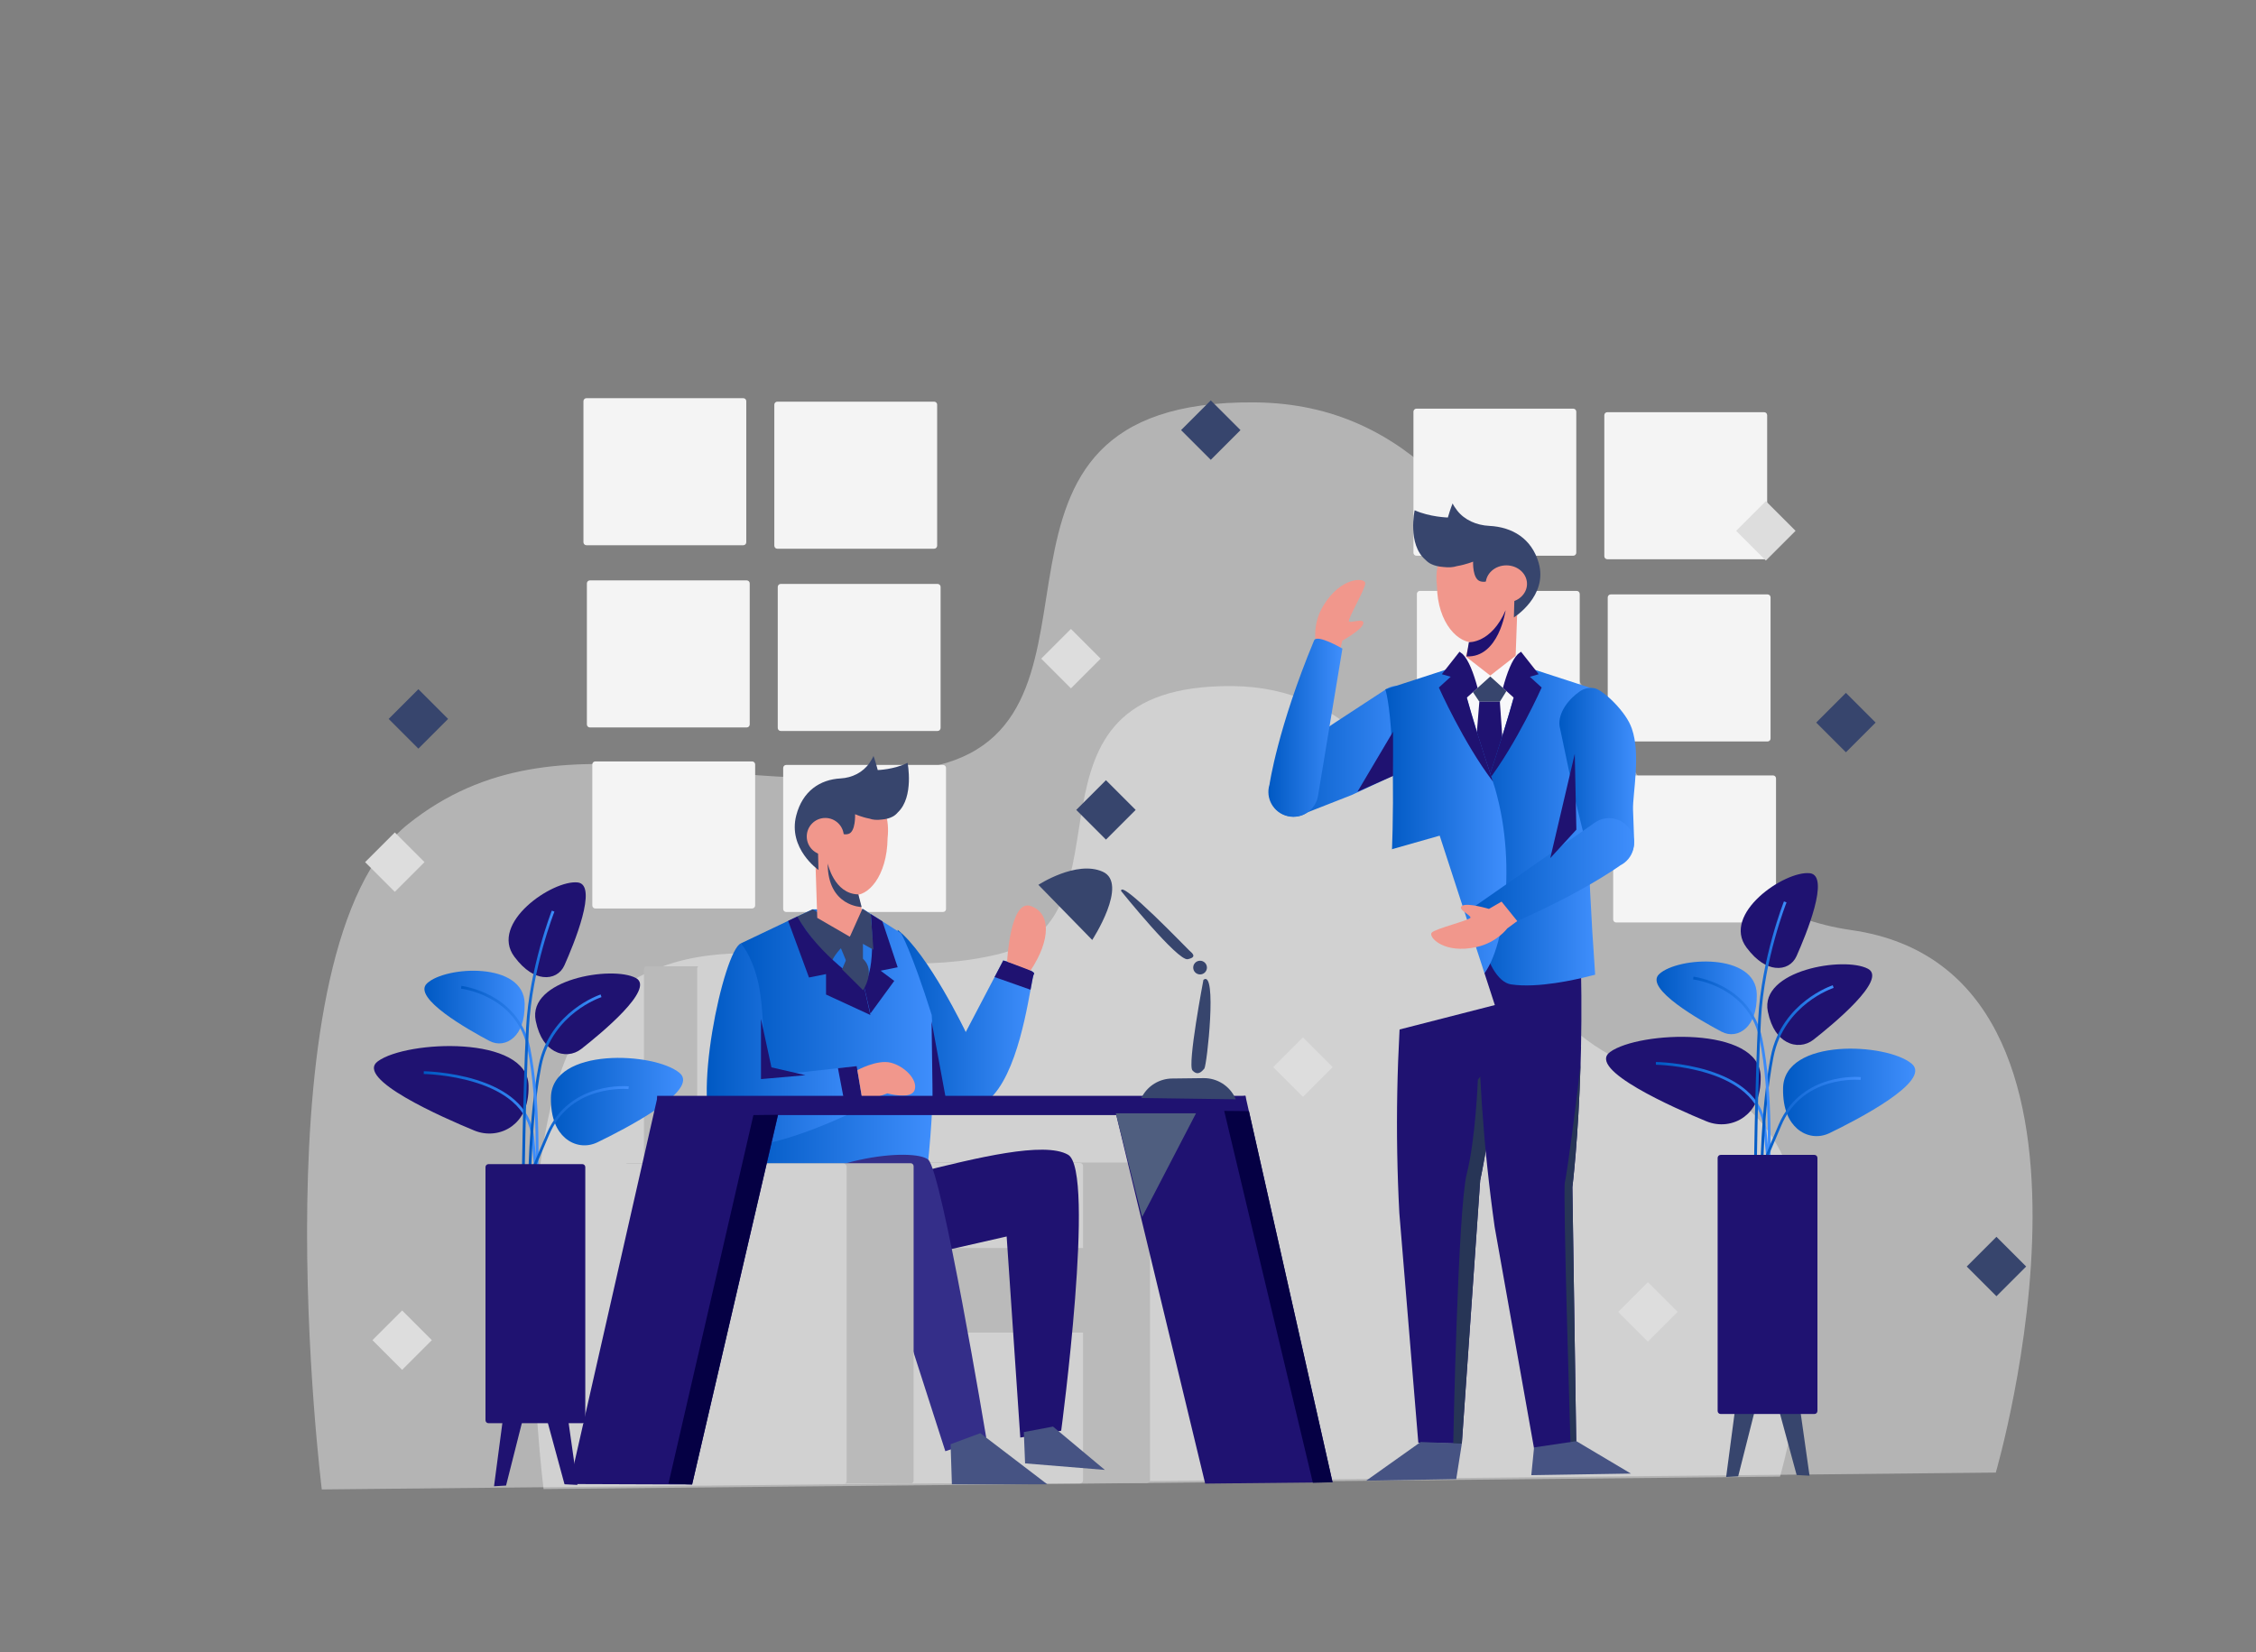 <?xml version="1.0" encoding="utf-8"?>
<!-- Generator: Adobe Illustrator 24.3.0, SVG Export Plug-In . SVG Version: 6.00 Build 0)  -->
<svg version="1.1" id="Layer_1" xmlns="http://www.w3.org/2000/svg" xmlns:xlink="http://www.w3.org/1999/xlink" x="0px" y="0px"
	 viewBox="0 0 8192 6000" style="enable-background:new 0 0 8192 6000;" xml:space="preserve">
<rect x="0" y="0" width="8192" height="6000" fill="#808080" stroke="none"/>
<style type="text/css">
	.st0{opacity:0.45;}
	.st1{fill:#F4F4F4;}
	.st2{fill:#F1978C;}
	.st3{fill:#37456D;}
	.st4{fill:#1F1271;}
	.st5{fill:#273556;}
	.st6{fill:url(#SVGID_1_);}
	.st7{fill:url(#SVGID_2_);}
	.st8{fill:#F8F8FA;}
	.st9{fill:url(#SVGID_3_);}
	.st10{fill:url(#SVGID_4_);}
	.st11{fill:url(#SVGID_5_);}
	.st12{fill:url(#SVGID_6_);}
	.st13{fill:#465383;}
	.st14{fill:#D1D1D1;}
	.st15{fill:#BABABA;}
	.st16{fill:url(#SVGID_7_);}
	.st17{fill:url(#SVGID_8_);}
	.st18{fill:url(#SVGID_9_);}
	.st19{fill:#342E89;}
	.st20{fill:url(#SVGID_10_);}
	.st21{fill:url(#SVGID_11_);}
	.st22{fill:url(#SVGID_12_);}
	.st23{fill:url(#SVGID_13_);}
	.st24{fill:url(#SVGID_14_);}
	.st25{fill:url(#SVGID_15_);}
	.st26{fill:url(#SVGID_16_);}
	.st27{fill:#4F5E7F;}
	.st28{fill:#050044;}
	.st29{fill:url(#SVGID_17_);}
	.st30{fill:url(#SVGID_18_);}
	.st31{fill:url(#SVGID_19_);}
	.st32{fill:url(#SVGID_20_);}
	.st33{fill:url(#SVGID_21_);}
	.st34{fill:url(#SVGID_22_);}
	.st35{fill:url(#SVGID_23_);}
	.st36{fill:#DDDDDD;}
	.st37{fill:#3F8EFC;}
	.st38{fill:#0059C3;}
</style>
<g class="st0">
	<path class="st1" d="M1168.5,5409.4l6078.6-61.2c0,0,531-1819.4-524.7-1970.3S5701.8,1472.1,4557.2,1461.4
		c-1144.5-10.7-440,1145.2-1153.4,1318.2s-1362.7-232.9-1921.5,213.1S1168.5,5409.4,1168.5,5409.4z"/>
</g>
<g class="st0">
	<path class="st1" d="M1973.7,5408l4489.9-45.1c0,0,392.2-1343.9-387.6-1455.4c-779.9-111.4-753.8-1407.7-1599.3-1415.7
		c-845.4-7.9-324.9,846-852,973.7s-1006.5-172-1419.3,157.4S1973.7,5408,1973.7,5408z"/>
</g>
<g>
	<g>
		<path class="st1" d="M2731.2,3299.5h-569.5c-6,0-10.9-4.9-10.9-10.9v-512.3c0-6,4.9-10.9,10.9-10.9h569.5c6,0,10.9,4.9,10.9,10.9
			v512.3C2742.1,3294.5,2737.2,3299.5,2731.2,3299.5z"/>
	</g>
	<g>
		<path class="st1" d="M2711.5,2642h-569.5c-6,0-10.9-4.9-10.9-10.9v-512.3c0-6,4.9-10.9,10.9-10.9h569.5c6,0,10.9,4.9,10.9,10.9
			v512.3C2722.4,2637.1,2717.5,2642,2711.5,2642z"/>
	</g>
	<g>
		<path class="st1" d="M2699,1980.2h-569.5c-6,0-10.9-4.9-10.9-10.9V1457c0-6,4.9-10.9,10.9-10.9H2699c6,0,10.9,4.9,10.9,10.9v512.3
			C2709.9,1975.3,2705,1980.2,2699,1980.2z"/>
	</g>
	<g>
		<path class="st1" d="M3424.3,3312.2h-569.5c-6,0-10.9-4.9-10.9-10.9V2789c0-6,4.9-10.9,10.9-10.9h569.5c6,0,10.9,4.9,10.9,10.9
			v512.3C3435.2,3307.3,3430.3,3312.2,3424.3,3312.2z"/>
	</g>
	<g>
		<path class="st1" d="M3404.6,2654.8h-569.5c-6,0-10.9-4.9-10.9-10.9v-512.3c0-6,4.9-10.9,10.9-10.9h569.5c6,0,10.9,4.9,10.9,10.9
			v512.3C3415.5,2649.8,3410.6,2654.8,3404.6,2654.8z"/>
	</g>
	<g>
		<path class="st1" d="M3392,1992.9h-569.4c-6,0-10.9-4.9-10.9-10.9v-512.3c0-6,4.9-10.9,10.9-10.9h569.5c6,0,10.9,4.9,10.9,10.9
			V1982C3403,1988,3398,1992.9,3392,1992.9z"/>
	</g>
</g>
<g>
	<g>
		<path class="st1" d="M5745,3337.6h-569.5c-6,0-10.9-4.9-10.9-10.9v-512.3c0-6,4.9-10.9,10.9-10.9H5745c6,0,10.9,4.9,10.9,10.9
			v512.3C5756,3332.7,5751.1,3337.6,5745,3337.6z"/>
	</g>
	<g>
		<path class="st1" d="M5725.4,2680.1h-569.5c-6,0-10.9-4.9-10.9-10.9V2157c0-6,4.9-10.9,10.9-10.9h569.5c6,0,10.9,4.9,10.9,10.9
			v512.3C5736.3,2675.2,5731.4,2680.1,5725.4,2680.1z"/>
	</g>
	<g>
		<path class="st1" d="M5712.9,2018.3h-569.5c-6,0-10.9-4.9-10.9-10.9v-512.3c0-6,4.9-10.9,10.9-10.9h569.5c6,0,10.9,4.9,10.9,10.9
			v512.3C5723.8,2013.4,5718.9,2018.3,5712.9,2018.3z"/>
	</g>
	<g>
		<path class="st1" d="M6438.2,3350.3h-569.5c-6,0-10.9-4.9-10.9-10.9v-512.3c0-6,4.9-10.9,10.9-10.9h569.5c6,0,10.9,4.9,10.9,10.9
			v512.3C6449.1,3345.4,6444.2,3350.3,6438.2,3350.3z"/>
	</g>
	<g>
		<path class="st1" d="M6418.4,2692.9h-569.5c-6,0-10.9-4.9-10.9-10.9v-512.3c0-6,4.9-10.9,10.9-10.9h569.5c6,0,10.9,4.9,10.9,10.9
			V2682C6429.4,2688,6424.4,2692.9,6418.4,2692.9z"/>
	</g>
	<g>
		<path class="st1" d="M6406,2031.1h-569.5c-6,0-10.9-4.9-10.9-10.9v-512.3c0-6,4.9-10.9,10.9-10.9H6406c6,0,10.9,4.9,10.9,10.9
			v512.3C6416.9,2026.2,6412,2031.1,6406,2031.1z"/>
	</g>
</g>
<g>
	<g>
		<g>
			<polygon class="st2" points="5509.3,2224.5 5502.4,2416.4 5371.4,2484.5 5298.7,2447.3 5316.2,2410.2 5357.6,2249.2 			"/>
		</g>
		<g>
			<path class="st2" d="M5217.8,2127.1c2,138.4,80.2,214.3,141,205.7c101.7-14.2,185.1-176.2,185.1-176.2
				c30.9-23.1,30.5-185.9-100.7-217.6C5312.1,1907.2,5200.2,1985.6,5217.8,2127.1z"/>
		</g>
		<g>
			<path class="st3" d="M5136.9,1853.2c55.2,24.8,120.6,26.3,120.6,26.3c10.3-35.6,17.3-51.1,17.3-51.1c3.3,7.5,9.3,16.3,16.3,25.5
				c26.5,34.4,70.2,53.7,116.7,56c83.4,4.1,153.7,45.6,179.4,134.2c34.9,120.4-90,198.3-90,198.3l2.3-82.1l-74.4-66
				c0,0-20.2,25.4-49.6,17c-29.4-8.4-26.4-71.5-26.4-71.5s-25.8,10.6-59,16.3c-12.4,4.1-28.7,5.6-49.9,3.1c-0.5-0.1-0.8-0.2-1.2-0.2
				c-14.6-1.1-28.9-4.2-42-10.4c-8.1-3.8-15.1-9.3-21.2-15.7C5110,1976.6,5136.9,1853.2,5136.9,1853.2z"/>
		</g>
		<g>
			<ellipse class="st2" cx="5469.9" cy="2120.6" rx="75" ry="67.3"/>
		</g>
		<g>
			<g>
				<path class="st4" d="M5481.6,3399.5c-9.3,181.8-25.4,346-42.4,482.3c-30.8,249-64.3,405.1-64.3,405.1l-66.7,956.2l-158-3.2
					l-68.9-834c-15.6-294.2-9.8-589.4,16.5-882.6l13.2-149.8L5481.6,3399.5z"/>
			</g>
			<g>
				<path class="st5" d="M5439.1,3881.7c-30.8,249-64.3,405.1-64.3,405.1l-66.7,956.2H5277c0,0,16.7-852.8,49.1-979.9
					c32.3-127.1,40.3-341.4,40.3-341.4S5405.6,3861.4,5439.1,3881.7z"/>
			</g>
			<g>
				<path class="st4" d="M5741.1,3796.5c-0.4,2-0.4,3.6,0,5.9v1c-0.6,19.4-1,38.1-1.6,56.5c-7.9,275.3-29.9,451.9-29.9,451.9
					l14.7,970.3l-17.4,1.6l-135-15.1l-144.5-812.6c-41.1-292-61.4-586.3-60.8-880.9v-150.5l371.5-6.3
					C5743,3555.4,5743.4,3683.2,5741.1,3796.5z"/>
			</g>
			<g>
				<path class="st5" d="M5739.5,3859.9c-7.9,275.3-29.9,451.9-29.9,451.9l14.7,970.3l-17.4,1.6l-2.9-1.6c0,0-29.8-958.7-21.5-989
					C5689.3,4268.2,5726.7,3989.7,5739.5,3859.9z"/>
			</g>
			<g>
				<path class="st2" d="M4861.3,2378l13-51.2c0,0,70.8-39,76-61.8s-45.2-1-51.8-8.1s60.9-119.6,59.1-139.4
					c-1.8-19.8-87.7-24.1-152.5,82.5c-38.5,63.4-28.1,124.4-28.1,124.4l-6.2,45L4861.3,2378z"/>
			</g>
			<g>
				
					<linearGradient id="SVGID_1_" gradientUnits="userSpaceOnUse" x1="4755.716" y1="3541.087" x2="5352.266" y2="3541.087" gradientTransform="matrix(0.91 0 0 -0.91 281.543 5951.52)">
					<stop  offset="4.019915e-03" style="stop-color:#0059C3"/>
					<stop  offset="1" style="stop-color:#3F8EFC"/>
				</linearGradient>
				<path class="st6" d="M5130.1,2783.6L4909.2,2887l-162.8,63.9c-14.7,10.2-32.2,15.1-49,15.1c-7.2,0-14.7-1-21.7-2.9
					c-18.4-4.6-35.5-15.1-47.6-31.2c-25.9-34.1-23.3-81.8,6.3-112.7l78.8-82.5c41.4-43.3,87.7-81.8,138-114.6l183.3-119.9
					c11.8-7.9,25.6-11.5,39-11.5c13.1,0,26.3,3.3,37.8,10.5c15.7,9.8,27.3,25.3,31.9,43.3c1.6,6.6,2.9,13.5,3.9,20.7
					C5153.6,2609.6,5162.3,2756.1,5130.1,2783.6z"/>
			</g>
			<g>
				
					<linearGradient id="SVGID_2_" gradientUnits="userSpaceOnUse" x1="4750.783" y1="3634.635" x2="5046.087" y2="3634.635" gradientTransform="matrix(0.91 0 0 -0.91 281.543 5951.52)">
					<stop  offset="4.019915e-03" style="stop-color:#0059C3"/>
					<stop  offset="1" style="stop-color:#3F8EFC"/>
				</linearGradient>
				<path class="st7" d="M4675.7,2964.2L4675.7,2964.2c-51.2-12-81.4-64.8-65.8-115c0,0,29.3-204.5,161.8-523.1
					c10.3-24.7,102.9,29.5,102.9,29.5l-88.7,535.2C4777.2,2942.6,4726.7,2976.2,4675.7,2964.2z"/>
			</g>
			<g>
				<rect x="5214.5" y="2480.4" class="st8" width="402.7" height="989.5"/>
			</g>
			<g>
				<polygon class="st3" points="5358.9,2457.7 5459.1,2457.7 5470.2,2509.8 5446.3,2548.5 5371.8,2548.5 5348.5,2513.6 				"/>
			</g>
			<g>
				<polygon class="st4" points="5371.8,2548.5 5310,3308.4 5402,3398.8 5500,3312.8 5446.3,2548.5 				"/>
			</g>
			<g>
				<path class="st8" d="M5413.4,2455.1l-48.1,43.4l-39.1,35.2l-16.8,14.8c0,0-16-74.1-17.1-129.4c-1.1-22.9,0.7-42.3,7.5-52.2
					l11.6,8.8L5413.4,2455.1z"/>
			</g>
			<g>
				
					<linearGradient id="SVGID_3_" gradientUnits="userSpaceOnUse" x1="5571.125" y1="3244.358" x2="6054.388" y2="3244.358" gradientTransform="matrix(0.91 0 0 -0.91 281.543 5951.52)">
					<stop  offset="4.019915e-03" style="stop-color:#0059C3"/>
					<stop  offset="1" style="stop-color:#3F8EFC"/>
				</linearGradient>
				<path class="st9" d="M5792.4,3540c0,0-6.9,2-18.8,4.6c-50,13.1-190.5,45.3-286.4,30.6c-24.7-3.6-47-24.3-66.4-57.4
					c-3.3-5.6-6.3-11.8-9.6-18.4c-66-136.6-86-430.6-9.6-660.8c45.3-135.6,75.9-236.2,94.9-304.8c22.3-79.2,30.2-116,30.2-116
					l3.6,1.3l44.7,14.1l217.1,70.6c0,0-14.7,39.4-23,179.3C5761.2,2831.2,5760.3,3092.7,5792.4,3540z"/>
			</g>
			<g>
				<path class="st8" d="M5409.5,2455.1l48.1,43.4l39.1,35.2l16.7,14.8c0,0,16-74.1,17.1-129.4c1.1-22.9-0.7-42.3-7.5-52.2
					l-11.6,8.8L5409.5,2455.1z"/>
			</g>
			<g>
				<path class="st4" d="M5598.1,2497l-42.9-39.1l32-9.2l-11.9-15.5l-52.2-66.3l-11.6,8.8c-21.2,21.1-39.1,67.4-54.1,122.7
					l39.1,35.2c-19,68.4-49.6,168.9-94.7,304.7C5508.3,2698.8,5598.1,2497,5598.1,2497z"/>
			</g>
			<g>
				
					<linearGradient id="SVGID_4_" gradientUnits="userSpaceOnUse" x1="5217.288" y1="3244.588" x2="5700.427" y2="3244.588" gradientTransform="matrix(0.91 0 0 -0.91 281.543 5951.52)">
					<stop  offset="4.019915e-03" style="stop-color:#0059C3"/>
					<stop  offset="1" style="stop-color:#3F8EFC"/>
				</linearGradient>
				<path class="st10" d="M5344.1,3572.8c-2.6,1.3-5.6,2-8.6,2.3c-118.6,18-305.1-35.1-305.1-35.1c62.7-868.8,0-1036.3,0-1036.3
					l217.1-70.6l44.7-14.1l3.6-1.3c0,0,7.9,36.8,30.2,116c19,68.6,49.6,169.1,94.9,304.8c5.9,17.4,11.2,35.1,15.7,53.2
					c-0.4,0.4-0.4,0.4,0,0.4C5512.2,3181.3,5450.8,3539.7,5344.1,3572.8z"/>
			</g>
			<g>
				<path class="st4" d="M5224.8,2497l42.9-39.1l-32-9.2l11.9-15.5l52.2-66.3l11.6,8.8c21.2,21.1,39.1,67.4,54.1,122.7l-39.1,35.2
					c19,68.4,49.6,168.9,94.7,304.7C5314.6,2698.8,5224.8,2497,5224.8,2497z"/>
			</g>
			<g>
				
					<linearGradient id="SVGID_5_" gradientUnits="userSpaceOnUse" x1="5911.706" y1="3438.986" x2="6217.806" y2="3438.986" gradientTransform="matrix(0.91 0 0 -0.91 281.543 5951.52)">
					<stop  offset="4.019915e-03" style="stop-color:#0059C3"/>
					<stop  offset="1" style="stop-color:#3F8EFC"/>
				</linearGradient>
				<path class="st11" d="M5842,2533.1c27.5,24.5,56.9,58.5,73.6,90.1c3.6,7.2,7.1,14.7,9.9,22.9c33.2,94.1,2.7,238.6,4.4,294
					l4.1,114c0.1,1.8,0,3.5-0.2,5.1c-0.6,40.8-29.8,75.5-70.1,83.2c-27.9,5.6-55.1-2.8-74.7-20.3c-12.7-11.4-22-26.7-26.6-44.2
					l-45.8-186.7l-53.4-253.8c-6.6-48.5,33.3-99.2,74-126.7c15.5-10.5,34-14.6,52.6-11.2C5801.8,2501.7,5821.1,2514.6,5842,2533.1z"
					/>
			</g>
			<g>
				
					<linearGradient id="SVGID_6_" gradientUnits="userSpaceOnUse" x1="5563.988" y1="3042.509" x2="6209.624" y2="3042.509" gradientTransform="matrix(0.91 0 0 -0.91 281.543 5951.52)">
					<stop  offset="4.019915e-03" style="stop-color:#0059C3"/>
					<stop  offset="1" style="stop-color:#3F8EFC"/>
				</linearGradient>
				<path class="st12" d="M5920.5,3015.3c27.4,45,10.4,103.4-36.4,127.3c0,0-166.5,122-487.3,249.6c-9.2,3.6-18.8-8.4-26.7-25
					c-13.9-28.3-24.1-69.3-24.1-69.3l445.1-310.2c40.7-28.5,96.7-18.4,125.1,21.3C5917.8,3010.7,5919.4,3012.9,5920.5,3015.3z"/>
			</g>
		</g>
		<g>
			<polygon class="st4" points="5058.4,2657.4 5058.4,2818 4929.2,2875.5 			"/>
		</g>
		<g>
			<polygon class="st4" points="5718.3,2737.8 5724.1,3013.2 5629.4,3116.5 			"/>
		</g>
		<g>
			<path class="st4" d="M5333.8,2332.4c0,0,81.7,4.3,133.4-116.2c0,0-24.4,173.4-142,167.7L5333.8,2332.4z"/>
		</g>
		<g>
			<polygon class="st13" points="5158.8,5237.1 4960.8,5377.7 5287.9,5371.9 5308.2,5243.2 			"/>
		</g>
		<g>
			<polygon class="st13" points="5570.5,5256.8 5560.5,5357.6 5922.1,5351.8 5724.1,5234.1 			"/>
		</g>
	</g>
	<g>
		<polygon class="st14" points="5227.8,3035 5428.1,3650.2 5056.1,3745.6 4874.9,3135.1 		"/>
	</g>
	<g>
		<path class="st2" d="M5452.5,3274.5l-45.8,26.5c0,0-77.3-23.5-97.3-11.3s30.9,33,30.3,42.7c-0.5,9.6-128.1,40-141,55
			c-12.9,15,44,79.6,165.5,51.5c72.2-16.7,108.8-66.8,108.8-66.8l36.5-26.9L5452.5,3274.5z"/>
	</g>
</g>
<g>
	<g>
		<path class="st15" d="M4165,5385.9H3137.7c-6,0-10.9-4.9-10.9-10.9V4233.2c0-6,4.9-10.9,10.9-10.9H4165c6,0,10.9,4.9,10.9,10.9
			V5375C4175.9,5381,4171,5385.9,4165,5385.9z"/>
	</g>
	<g>
		<path class="st14" d="M3921.8,5387.4H2894.5c-6,0-10.9-4.9-10.9-10.9V4234.7c0-6,4.9-10.9,10.9-10.9h1027.3
			c6,0,10.9,4.9,10.9,10.9v1141.8C3932.7,5382.5,3927.8,5387.4,3921.8,5387.4z"/>
	</g>
	<g>
		<path class="st15" d="M3951.5,4839.8H2856.4c-6,0-10.9-4.9-10.9-10.9v-285.6c0-6,4.9-10.9,10.9-10.9h1095.1
			c6,0,10.9,4.9,10.9,10.9v285.6C3962.4,4834.9,3957.5,4839.8,3951.5,4839.8z"/>
	</g>
	<g>
		<path class="st15" d="M3265.5,4583.9h-916.2c-6,0-10.9-4.9-10.9-10.9V3520.3c0-6,4.9-10.9,10.9-10.9h916.3c6,0,10.9,4.9,10.9,10.9
			V4573C3276.4,4579,3271.5,4583.9,3265.5,4583.9z"/>
	</g>
	<g>
		<path class="st14" d="M3227.6,4581.5h-685.1c-6,0-10.9-4.9-10.9-10.9V3517.9c0-6,4.9-10.9,10.9-10.9h685.1c6,0,10.9,4.9,10.9,10.9
			v1052.7C3238.5,4576.6,3233.6,4581.5,3227.6,4581.5z"/>
	</g>
	<g>
		<g>
			<g>
				<path class="st4" d="M3341.3,4256.1c202.7-50.1,450.3-111.9,536.9-62.4c101.4,57.9-24.8,1002.5-24.8,1002.5l-148.5,24.8
					l-49.5-730.3l-272.2,61.9L3341.3,4256.1z"/>
			</g>
			<g>
				
					<linearGradient id="SVGID_7_" gradientUnits="userSpaceOnUse" x1="3271.487" y1="2470.199" x2="3816.444" y2="2470.199" gradientTransform="matrix(0.91 0 0 -0.91 281.543 5951.52)">
					<stop  offset="4.019915e-03" style="stop-color:#0059C3"/>
					<stop  offset="1" style="stop-color:#3F8EFC"/>
				</linearGradient>
				<path class="st16" d="M3754.5,3537.8c-2.6,2.6-6.5,24.1-12.4,56.8c-21.7,119.1-71.6,387-198.1,425.9
					c-160.9,49.5-222.8-123.8-222.8-123.8l-61.9-519.8c111.4,86.7,247.6,371.3,247.6,371.3l104.6-199.6l31.6-60.3
					C3643.2,3488.2,3766.9,3525.4,3754.5,3537.8z"/>
			</g>
			<g>
				
					<linearGradient id="SVGID_8_" gradientUnits="userSpaceOnUse" x1="2646.087" y1="2305.137" x2="3414.01" y2="2305.137" gradientTransform="matrix(0.91 0 0 -0.91 281.543 5951.52)">
					<stop  offset="4.019915e-03" style="stop-color:#0059C3"/>
					<stop  offset="1" style="stop-color:#3F8EFC"/>
				</linearGradient>
				<path class="st17" d="M3346.1,4404.1h-606.5c0-86.7,24.8-222.8,24.8-482.7s-74.3-495.1-74.3-495.1l171.8-81.8l33.4-15.9l54.7-26
					h185.7l136.2,86.7c0,0,37.1,61.9,111.4,297C3408,4045.2,3346.1,4404.1,3346.1,4404.1z"/>
			</g>
			<g>
				
					<linearGradient id="SVGID_9_" gradientUnits="userSpaceOnUse" x1="2510.139" y1="2369.537" x2="3135.587" y2="2369.537" gradientTransform="matrix(0.91 0 0 -0.91 281.543 5951.52)">
					<stop  offset="4.019915e-03" style="stop-color:#0059C3"/>
					<stop  offset="1" style="stop-color:#3F8EFC"/>
				</linearGradient>
				<path class="st18" d="M3135.6,4020.5c0,0-23.4,12-60.5,29.1c-122.7,56.4-395.7,167.8-471.7,82.3
					c-99-111.4,24.8-680.8,86.7-705.5c0,0,37.1,37.1,61.9,136.2s24.8,346.5,24.8,346.5l266.1-29.6l68.1-7.6L3135.6,4020.5z"/>
			</g>
			<g>
				<path class="st4" d="M3754.5,3537.8c-2.6,2.6-6.5,24.1-12.4,56.8l-130.6-46.1l31.6-60.3
					C3643.2,3488.2,3766.9,3525.4,3754.5,3537.8z"/>
			</g>
			<g>
				<path class="st4" d="M3135.6,4020.5c0,0-23.4,12-60.5,29.1l-32.3-170l68.1-7.6L3135.6,4020.5z"/>
			</g>
			<g>
				<path class="st2" d="M3113.3,3886.6c0,0,71.8-39.5,121.3-27.1c49.5,12.4,99,61.9,86.7,99c-12.4,37.1-99,12.4-99,12.4l-89.4,32.8
					L3113.3,3886.6z"/>
			</g>
			<g>
				<path class="st2" d="M3657.1,3492.6c0,0,10.7-227.1,85-202.3c74.3,24.8,74.3,122.4,0,234.5L3657.1,3492.6z"/>
			</g>
			<g>
				<path class="st3" d="M2951.6,3302.6l153.6,99c0,0-64,37.1-89.6,99l-124.1-170.1L2951.6,3302.6z"/>
			</g>
			<g>
				<path class="st4" d="M2999.5,3612v-74.3l-61.9,12.4l-75.7-205.6l33.4-15.9c77.6,141.6,240.4,246.3,240.4,246.3l24.8,111.4
					L2999.5,3612z"/>
			</g>
			<g>
				<path class="st4" d="M3161.7,3319.7c0,0,22.6,206.5-26,255.2l24.8,106.2l86.7-118.6l-49.5-37.1l61.9-12.4l-55.5-166.9
					L3161.7,3319.7z"/>
			</g>
			<g>
				<path class="st3" d="M3084.2,3405l-35,28.5l25,60.4l59.3-9.9v-73.4C3133.6,3410.8,3103.9,3395.1,3084.2,3405z"/>
			</g>
			<g>
				<path class="st3" d="M3071.9,3487.2l-14.2,33.2l76.4,75.9c0,0,47.1-71.2-0.4-113.9L3071.9,3487.2z"/>
			</g>
			<g>
				<path class="st19" d="M2739.6,4404.1c222.8-210.4,581.7-235.8,631.2-192.1c49.5,43.7,210.4,1009.1,210.4,1009.1l-148.5,49.5
					l-222.8-693.1C3209.9,4577.4,2739.6,4787.8,2739.6,4404.1z"/>
			</g>
			<g>
				<polygon class="st2" points="2961.4,3141.8 2967.6,3333.6 3085.2,3401.7 3150.4,3364.5 3134.6,3327.4 3097.6,3166.5 				"/>
			</g>
			<g>
				<path class="st2" d="M3223,3044.3c-1.8,138.4-72,214.3-126.5,205.7c-91.2-14.2-166.2-176.2-166.2-176.2
					c-27.7-23.1-27.4-185.9,90.3-217.6C3138.3,2824.4,3238.8,2902.8,3223,3044.3z"/>
			</g>
			<g>
				<path class="st3" d="M3295.6,2770.4c-49.5,24.8-108.3,26.3-108.3,26.3c-9.3-35.6-15.5-51.1-15.5-51.1c-3,7.5-8.3,16.3-14.7,25.5
					c-23.8,34.4-63,53.7-104.7,56c-74.8,4.1-138,45.6-161,134.2c-31.3,120.4,80.7,198.3,80.7,198.3l-2.1-82.1l66.8-66
					c0,0,18.1,25.4,44.5,17s23.7-71.5,23.7-71.5s23.1,10.6,52.9,16.3c11.1,4.1,25.7,5.6,44.8,3.1c0.4-0.1,0.7-0.2,1.1-0.2
					c13.1-1.1,26-4.2,37.7-10.4c7.3-3.8,13.6-9.3,19-15.7C3319.8,2893.9,3295.6,2770.4,3295.6,2770.4z"/>
			</g>
			<g>
				<circle class="st2" cx="2996.8" cy="3038" r="67.3"/>
			</g>
		</g>
		<g>
			<polygon class="st3" points="3086.2,3401.7 3171.6,3449.2 3162.1,3321 3131.8,3300.2 			"/>
		</g>
		<g>
			<path class="st3" d="M3005.5,3135.9c0,0,23.3,110.9,111.3,112.4l12,46C3128.8,3294.2,3005.5,3292.5,3005.5,3135.9z"/>
		</g>
		<g>
			<polygon class="st4" points="2763.3,3700.8 2763.3,3919.1 2924.7,3904.9 2801.3,3876.5 			"/>
		</g>
		<g>
			<polygon class="st4" points="3382.7,3709 3386.7,3996.8 3440.6,4022.8 			"/>
		</g>
		<g>
			<polygon class="st13" points="3451.8,5245.1 3456.5,5390.8 3803,5390.8 3559.8,5205.1 			"/>
		</g>
		<g>
			<polygon class="st13" points="3717.7,5201.1 3722.3,5314.8 4011.9,5338.5 3823.7,5181.1 			"/>
		</g>
	</g>
	<g>
		<path class="st15" d="M3306.7,5388.2H2279.3c-6,0-10.9-4.9-10.9-10.9V4235.5c0-6,4.9-10.9,10.9-10.9h1027.3
			c6,0,10.9,4.9,10.9,10.9v1141.8C3317.6,5383.3,3312.7,5388.2,3306.7,5388.2z"/>
	</g>
	<g>
		<path class="st14" d="M3063.4,5389.8h-823.9c-6,0-10.9-4.9-10.9-10.9V4237.2c0-6,4.9-10.9,10.9-10.9h823.9c6,0,10.9,4.9,10.9,10.9
			V5379C3074.4,5384.9,3069.5,5389.8,3063.4,5389.8z"/>
	</g>
</g>
<g>
	<g>
		<g>
			<polygon class="st4" points="1827.3,5145 1793.9,5397.8 1837.6,5395.3 1899.1,5152.1 			"/>
		</g>
		<g>
			<polygon class="st4" points="2060.9,5140.2 2096.7,5393 2049.9,5390.6 1983.8,5147.4 			"/>
		</g>
	</g>
	<g>
		<g>
			<path class="st4" d="M1722.2,4105.9c45.6,18.8,98.1,13.3,137.5-16.3c33-24.7,61-68.5,59.6-146.4c-3.2-184.4-441.9-165.3-546.9-89
				C1285.8,3917.4,1608.5,4059,1722.2,4105.9z"/>
		</g>
		<g>
			
				<linearGradient id="SVGID_10_" gradientUnits="userSpaceOnUse" x1="1888.641" y1="2143.042" x2="2416.027" y2="2143.042" gradientTransform="matrix(0.91 0 0 -0.91 281.543 5951.52)">
				<stop  offset="4.019915e-03" style="stop-color:#0059C3"/>
				<stop  offset="1" style="stop-color:#3F8EFC"/>
			</linearGradient>
			<path class="st20" d="M2169.2,4148.8c-39,18.8-83.8,13.3-117.6-16.3c-28.1-24.7-52.2-68.5-51-146.4
				c2.7-184.4,377.7-165.3,467.5-89C2542.3,3960.4,2266.4,4101.9,2169.2,4148.8z"/>
		</g>
		<g>
			<path class="st4" d="M2111.1,3809.4c-28.3,22.2-65.7,25.7-98.4,7.6c-27.2-15-54.5-46.4-67.4-109.8
				c-30.5-150.2,277.3-201.3,363.7-155.2C2380.6,3590.2,2181.7,3754.1,2111.1,3809.4z"/>
		</g>
		<g>
			
				<linearGradient id="SVGID_11_" gradientUnits="userSpaceOnUse" x1="1383.838" y1="2520.194" x2="1783.823" y2="2520.194" gradientTransform="matrix(0.91 0 0 -0.91 281.543 5951.52)">
				<stop  offset="4.019915e-03" style="stop-color:#0059C3"/>
				<stop  offset="1" style="stop-color:#3F8EFC"/>
			</linearGradient>
			<path class="st21" d="M1777.3,3780.5c29.6,15.7,63.6,11,89.2-13.6c21.3-20.5,39.6-57,38.7-121.6c-2.1-153.3-286.5-137.4-354.5-74
				C1494.3,3623.9,1703.6,3741.6,1777.3,3780.5z"/>
		</g>
		<g>
			<path class="st4" d="M2049.5,3505.9c-13.4,30-42.6,46.7-77.4,42.4c-29-3.5-65.4-21.6-104.1-73.3
				c-91.8-122.7,138.3-279.8,229.6-270.1C2173.2,3213,2082.9,3431.1,2049.5,3505.9z"/>
		</g>
		<g>
			
				<linearGradient id="SVGID_12_" gradientUnits="userSpaceOnUse" x1="1381.187" y1="2004.487" x2="1845.188" y2="2004.487" gradientTransform="matrix(0.91 0 0 -0.91 281.543 5951.52)">
				<stop  offset="4.019915e-03" style="stop-color:#0059C3"/>
				<stop  offset="1" style="stop-color:#3F8EFC"/>
			</linearGradient>
			<path class="st22" d="M1951.1,4363.4l-21.5-231.3c-4.7-51.4-28-95.5-69.1-131.1c-33.1-28.7-77.9-52.1-133.2-69.3
				c-94.5-29.6-187.7-31.1-188.6-31.1l0.1-10.1c0.9,0,95.4,1.5,191.3,31.5c56.5,17.7,102.6,41.7,136.8,71.3
				c43.1,37.3,67.6,83.7,72.6,137.8l21.5,231.3L1951.1,4363.4z"/>
		</g>
		<g>
			
				<linearGradient id="SVGID_13_" gradientUnits="userSpaceOnUse" x1="1797.388" y1="2182.737" x2="2090.188" y2="2182.737" gradientTransform="matrix(0.91 0 0 -0.91 281.543 5951.52)">
				<stop  offset="4.019915e-03" style="stop-color:#0059C3"/>
				<stop  offset="1" style="stop-color:#3F8EFC"/>
			</linearGradient>
			<path class="st23" d="M1927.7,4317.6h-10.1c0-2.5,0.5-253.1,38.2-446.8c20-102.5,80.1-167.5,127.1-203.9
				c50.8-39.4,96.2-54.4,98.1-55.1l3.1,9.6c-0.5,0.2-45.9,15.2-95.3,53.7c-45.4,35.3-103.7,98.3-123.1,197.6
				C1928.1,4065.5,1927.7,4315.1,1927.7,4317.6z"/>
		</g>
		<g>
			
				<linearGradient id="SVGID_14_" gradientUnits="userSpaceOnUse" x1="1529.987" y1="2223.337" x2="1839.047" y2="2223.337" gradientTransform="matrix(0.91 0 0 -0.91 281.543 5951.52)">
				<stop  offset="4.019915e-03" style="stop-color:#0059C3"/>
				<stop  offset="1" style="stop-color:#3F8EFC"/>
			</linearGradient>
			<path class="st24" d="M1953.9,4274.9l-10-0.5c0.1-2.7,11.5-271.1-28.5-466.1c-16.5-80.6-62.1-141.7-135.4-181.7
				c-54.8-29.9-105.2-36-105.8-36l1.2-10c2.1,0.3,52.9,6.5,109.4,37.2c52.3,28.5,119.1,84.4,140.5,188.5
				C1965.4,4002.6,1954.1,4272.2,1953.9,4274.9z"/>
		</g>
		<g>
			
				<linearGradient id="SVGID_15_" gradientUnits="userSpaceOnUse" x1="1782.188" y1="2002.762" x2="2199.088" y2="2002.762" gradientTransform="matrix(0.91 0 0 -0.91 281.543 5951.52)">
				<stop  offset="4.019915e-03" style="stop-color:#0059C3"/>
				<stop  offset="1" style="stop-color:#3F8EFC"/>
			</linearGradient>
			<path class="st25" d="M1913,4312.4l-9.3-3.9l81.1-190.8c42.7-100.3,121.6-141.9,180.2-159c63.4-18.6,116-13.5,118.1-13.3l-1,10
				c-0.5-0.1-53.1-5-114.7,13c-82.2,24.1-140.5,75.6-173.5,153.2L1913,4312.4z"/>
		</g>
		<g>
			
				<linearGradient id="SVGID_16_" gradientUnits="userSpaceOnUse" x1="1771.188" y1="2330.437" x2="1902.388" y2="2330.437" gradientTransform="matrix(0.91 0 0 -0.91 281.543 5951.52)">
				<stop  offset="4.019915e-03" style="stop-color:#0059C3"/>
				<stop  offset="1" style="stop-color:#3F8EFC"/>
			</linearGradient>
			<path class="st26" d="M1903.8,4353.4l-10.1-0.1c0.1-4,4.9-400.9,16.7-620.1c11.8-220,92.6-424,93.4-426l9.4,3.7
				c-0.8,2-80.9,204.5-92.7,422.8C1908.7,3952.8,1903.9,4349.5,1903.8,4353.4z"/>
		</g>
	</g>
	<g>
		<path class="st4" d="M2114.4,5168.9h-340.6c-6,0-10.9-4.9-10.9-10.9v-919.2c0-6,4.9-10.9,10.9-10.9h340.6c6,0,10.9,4.9,10.9,10.9
			V5158C2125.4,5164,2120.5,5168.9,2114.4,5168.9z"/>
	</g>
</g>
<g>
	<rect x="2386.1" y="3979.9" class="st4" width="2136.5" height="69.9"/>
</g>
<g>
	<polygon class="st4" points="2840.6,3983.8 2513.2,5391.4 2068.1,5389.8 2387.6,3983.8 	"/>
</g>
<g>
	<polygon class="st4" points="4522.4,3979.9 4838.8,5383.4 4376.3,5388.2 4051.9,4043.4 	"/>
</g>
<g>
	<polygon class="st27" points="4051.9,4043.4 4342.9,4043.4 4147.3,4420.1 	"/>
</g>
<g>
	<polygon class="st28" points="4445.3,4034.6 4767.3,5385.1 4838.8,5383.4 4535.2,4035.5 	"/>
</g>
<g>
	<polygon class="st28" points="2824.8,4048.8 2735.8,4049.8 2427.4,5388.2 2513.2,5391.4 	"/>
</g>
<g>
	<path class="st3" d="M3770.6,3213.6l195.5,200.2c0,0,133.5-205.1,38.1-247.9C3908.9,3123.1,3770.6,3213.6,3770.6,3213.6z"/>
</g>
<g>
	<path class="st3" d="M4071,3236.1c0,0,205.4,255.2,241.8,247.6s15.4-22.8,5.6-31.8C4308.5,3443.1,4066.8,3190.4,4071,3236.1z"/>
</g>
<g>
	<path class="st3" d="M4369.9,3558.6c0,0-58.8,308.4-39.8,329c19.1,20.7,33.4,4.7,43-6.4C4382.5,3870.2,4420.8,3518.8,4369.9,3558.6
		z"/>
</g>
<g>
	<path class="st3" d="M4144.2,3987.8l4-7.1c22.1-39,63.3-63.2,108-63.7l113.9-1.4c50.2-0.6,95.8,28.6,116.3,74.4l1.2,2.5
		L4144.2,3987.8z"/>
</g>
<g>
	<circle class="st3" cx="4357.7" cy="3514.1" r="24.9"/>
</g>
<g>
	<g>
		<g>
			<polygon class="st3" points="6301.4,5111.5 6268,5364.2 6311.7,5361.8 6373.2,5118.6 			"/>
		</g>
		<g>
			<polygon class="st3" points="6535,5106.7 6570.8,5359.5 6524,5357.1 6457.9,5113.9 			"/>
		</g>
	</g>
	<g>
		<g>
			<path class="st4" d="M6196.3,4072.4c45.6,18.8,98.1,13.3,137.5-16.3c33-24.7,61-68.5,59.6-146.4c-3.2-184.4-441.9-165.3-546.9-89
				C5759.9,3883.9,6082.7,4025.5,6196.3,4072.4z"/>
		</g>
		<g>
			
				<linearGradient id="SVGID_17_" gradientUnits="userSpaceOnUse" x1="6804.042" y1="2179.843" x2="7331.427" y2="2179.843" gradientTransform="matrix(0.91 0 0 -0.91 281.543 5951.52)">
				<stop  offset="4.019915e-03" style="stop-color:#0059C3"/>
				<stop  offset="1" style="stop-color:#3F8EFC"/>
			</linearGradient>
			<path class="st29" d="M6643.3,4115.3c-39,18.8-83.8,13.3-117.6-16.3c-28.1-24.7-52.2-68.5-51-146.4
				c2.7-184.4,377.7-165.3,467.5-89C7016.4,3926.8,6740.5,4068.4,6643.3,4115.3z"/>
		</g>
		<g>
			<path class="st4" d="M6585.2,3775.9c-28.3,22.2-65.7,25.7-98.4,7.6c-27.2-15-54.5-46.4-67.4-109.8
				c-30.5-150.2,277.3-201.3,363.7-155.2C6854.7,3556.6,6655.8,3720.5,6585.2,3775.9z"/>
		</g>
		<g>
			
				<linearGradient id="SVGID_18_" gradientUnits="userSpaceOnUse" x1="6299.238" y1="2556.994" x2="6699.223" y2="2556.994" gradientTransform="matrix(0.91 0 0 -0.91 281.543 5951.52)">
				<stop  offset="4.019915e-03" style="stop-color:#0059C3"/>
				<stop  offset="1" style="stop-color:#3F8EFC"/>
			</linearGradient>
			<path class="st30" d="M6251.4,3747c29.6,15.7,63.6,11,89.2-13.6c21.3-20.5,39.6-57,38.7-121.6c-2.1-153.3-286.5-137.4-354.5-74
				C5968.4,3590.3,6177.7,3708,6251.4,3747z"/>
		</g>
		<g>
			<path class="st4" d="M6523.6,3472.4c-13.4,30-42.6,46.7-77.4,42.4c-29-3.5-65.4-21.6-104.1-73.3
				c-91.8-122.7,138.3-279.8,229.6-270.1C6647.4,3179.5,6557,3397.6,6523.6,3472.4z"/>
		</g>
		<g>
			
				<linearGradient id="SVGID_19_" gradientUnits="userSpaceOnUse" x1="6296.587" y1="2041.387" x2="6760.587" y2="2041.387" gradientTransform="matrix(0.91 0 0 -0.91 281.543 5951.52)">
				<stop  offset="4.019915e-03" style="stop-color:#0059C3"/>
				<stop  offset="1" style="stop-color:#3F8EFC"/>
			</linearGradient>
			<path class="st31" d="M6425.2,4329.8l-21.5-231.3c-4.7-51.4-28-95.5-69.1-131.1c-33.1-28.7-77.9-52.1-133.2-69.3
				c-94.5-29.6-187.7-31.1-188.6-31.1l0.1-10.1c0.9,0,95.4,1.5,191.3,31.5c56.5,17.7,102.6,41.7,136.8,71.3
				c43.1,37.3,67.6,83.7,72.6,137.8l21.5,231.3L6425.2,4329.8z"/>
		</g>
		<g>
			
				<linearGradient id="SVGID_20_" gradientUnits="userSpaceOnUse" x1="6712.788" y1="2219.537" x2="7005.587" y2="2219.537" gradientTransform="matrix(0.91 0 0 -0.91 281.543 5951.52)">
				<stop  offset="4.019915e-03" style="stop-color:#0059C3"/>
				<stop  offset="1" style="stop-color:#3F8EFC"/>
			</linearGradient>
			<path class="st32" d="M6401.8,4284.1h-10.1c0-2.5,0.5-253.1,38.2-446.8c20-102.5,80.1-167.5,127.1-203.9
				c50.8-39.4,96.2-54.4,98.1-55.1l3.1,9.6c-0.5,0.2-45.9,15.2-95.3,53.7c-45.4,35.3-103.7,98.3-123.1,197.6
				C6402.2,4032,6401.8,4281.6,6401.8,4284.1z"/>
		</g>
		<g>
			
				<linearGradient id="SVGID_21_" gradientUnits="userSpaceOnUse" x1="6445.388" y1="2260.137" x2="6754.447" y2="2260.137" gradientTransform="matrix(0.91 0 0 -0.91 281.543 5951.52)">
				<stop  offset="4.019915e-03" style="stop-color:#0059C3"/>
				<stop  offset="1" style="stop-color:#3F8EFC"/>
			</linearGradient>
			<path class="st33" d="M6428,4241.5l-10-0.5c0.1-2.7,11.5-271.1-28.5-466.1c-16.5-80.6-62.1-141.7-135.4-181.7
				c-54.8-29.9-105.2-36-105.8-36l1.2-10c2.1,0.3,52.9,6.5,109.4,37.2c52.3,28.5,119.2,84.4,140.5,188.5
				C6439.5,3969.1,6428.2,4238.7,6428,4241.5z"/>
		</g>
		<g>
			
				<linearGradient id="SVGID_22_" gradientUnits="userSpaceOnUse" x1="6697.587" y1="2039.584" x2="7114.487" y2="2039.584" gradientTransform="matrix(0.91 0 0 -0.91 281.543 5951.52)">
				<stop  offset="4.019915e-03" style="stop-color:#0059C3"/>
				<stop  offset="1" style="stop-color:#3F8EFC"/>
			</linearGradient>
			<path class="st34" d="M6387.1,4279l-9.3-3.9l81.1-190.8c42.7-100.3,121.6-141.9,180.2-159c63.4-18.6,116-13.6,118.1-13.3l-1,10
				c-0.5-0.1-53.1-5-114.7,13c-82.2,24.1-140.5,75.6-173.5,153.2L6387.1,4279z"/>
		</g>
		<g>
			
				<linearGradient id="SVGID_23_" gradientUnits="userSpaceOnUse" x1="6686.587" y1="2367.237" x2="6817.787" y2="2367.237" gradientTransform="matrix(0.91 0 0 -0.91 281.543 5951.52)">
				<stop  offset="4.019915e-03" style="stop-color:#0059C3"/>
				<stop  offset="1" style="stop-color:#3F8EFC"/>
			</linearGradient>
			<path class="st35" d="M6377.9,4319.9l-10.1-0.1c0.1-4,4.9-400.9,16.7-620.1c11.8-220,92.6-424,93.4-426l9.4,3.7
				c-0.8,2-80.9,204.5-92.7,422.8C6382.8,3919.3,6378,4316,6377.9,4319.9z"/>
		</g>
	</g>
	<g>
		<path class="st4" d="M6588.6,5135.4h-340.6c-6,0-10.9-4.9-10.9-10.9v-919.2c0-6,4.9-10.9,10.9-10.9h340.6c6,0,10.9,4.9,10.9,10.9
			v919.2C6599.5,5130.5,6594.6,5135.4,6588.6,5135.4z"/>
	</g>
</g>
<g>
	
		<rect x="1443.4" y="2534.8" transform="matrix(0.707 -0.707 0.707 0.707 -1401.238 1839.392)" class="st3" width="152.6" height="152.6"/>
</g>
<g>
	
		<rect x="3940.4" y="2865" transform="matrix(0.707 -0.707 0.707 0.707 -903.349 3701.749)" class="st3" width="152.6" height="152.6"/>
</g>
<g>
	
		<rect x="4320.9" y="1485.5" transform="matrix(0.707 -0.707 0.707 0.707 183.564 3566.734)" class="st3" width="152.6" height="152.6"/>
</g>
<g>
	
		<rect x="3813.2" y="2315.6" transform="matrix(0.707 -0.707 0.707 0.707 -552.113 3450.911)" class="st36" width="152.6" height="152.6"/>
</g>
<g>
	
		<rect x="6336.8" y="1851.1" transform="matrix(0.707 -0.707 0.707 0.707 515.423 5099.273)" class="st36" width="152.6" height="152.6"/>
</g>
<g>
	
		<rect x="1357.8" y="3055" transform="matrix(0.707 -0.707 0.707 0.707 -1794.102 1931.23)" class="st36" width="152.6" height="152.6"/>
</g>
<g>
	
		<rect x="5908.8" y="4688.2" transform="matrix(0.707 -0.707 0.707 0.707 -1616.056 5627.628)" class="st36" width="152.6" height="152.6"/>
</g>
<g>
	
		<rect x="4656" y="3799.3" transform="matrix(0.707 -0.707 0.707 0.707 -1354.442 4481.387)" class="st36" width="152.6" height="152.6"/>
</g>
<g>
	
		<rect x="1384.6" y="4791.3" transform="matrix(0.707 -0.707 0.707 0.707 -3014.003 2458.698)" class="st36" width="152.6" height="152.6"/>
</g>
<g>
	
		<rect x="6627.6" y="2547.5" transform="matrix(0.707 -0.707 0.707 0.707 108.238 5508.869)" class="st3" width="152.6" height="152.6"/>
</g>
<g>
	
		<rect x="7174.5" y="4523.2" transform="matrix(0.707 -0.707 0.707 0.707 -1128.627 6474.28)" class="st3" width="152.6" height="152.6"/>
</g>
<rect x="-1390.5" y="567.7" class="st37" width="519.2" height="679.6"/>
<rect x="-1390.5" y="1496.9" class="st38" width="519.2" height="679.6"/>
<rect x="-1390.5" y="-340.9" class="st4" width="519.2" height="679.6"/>
</svg>
